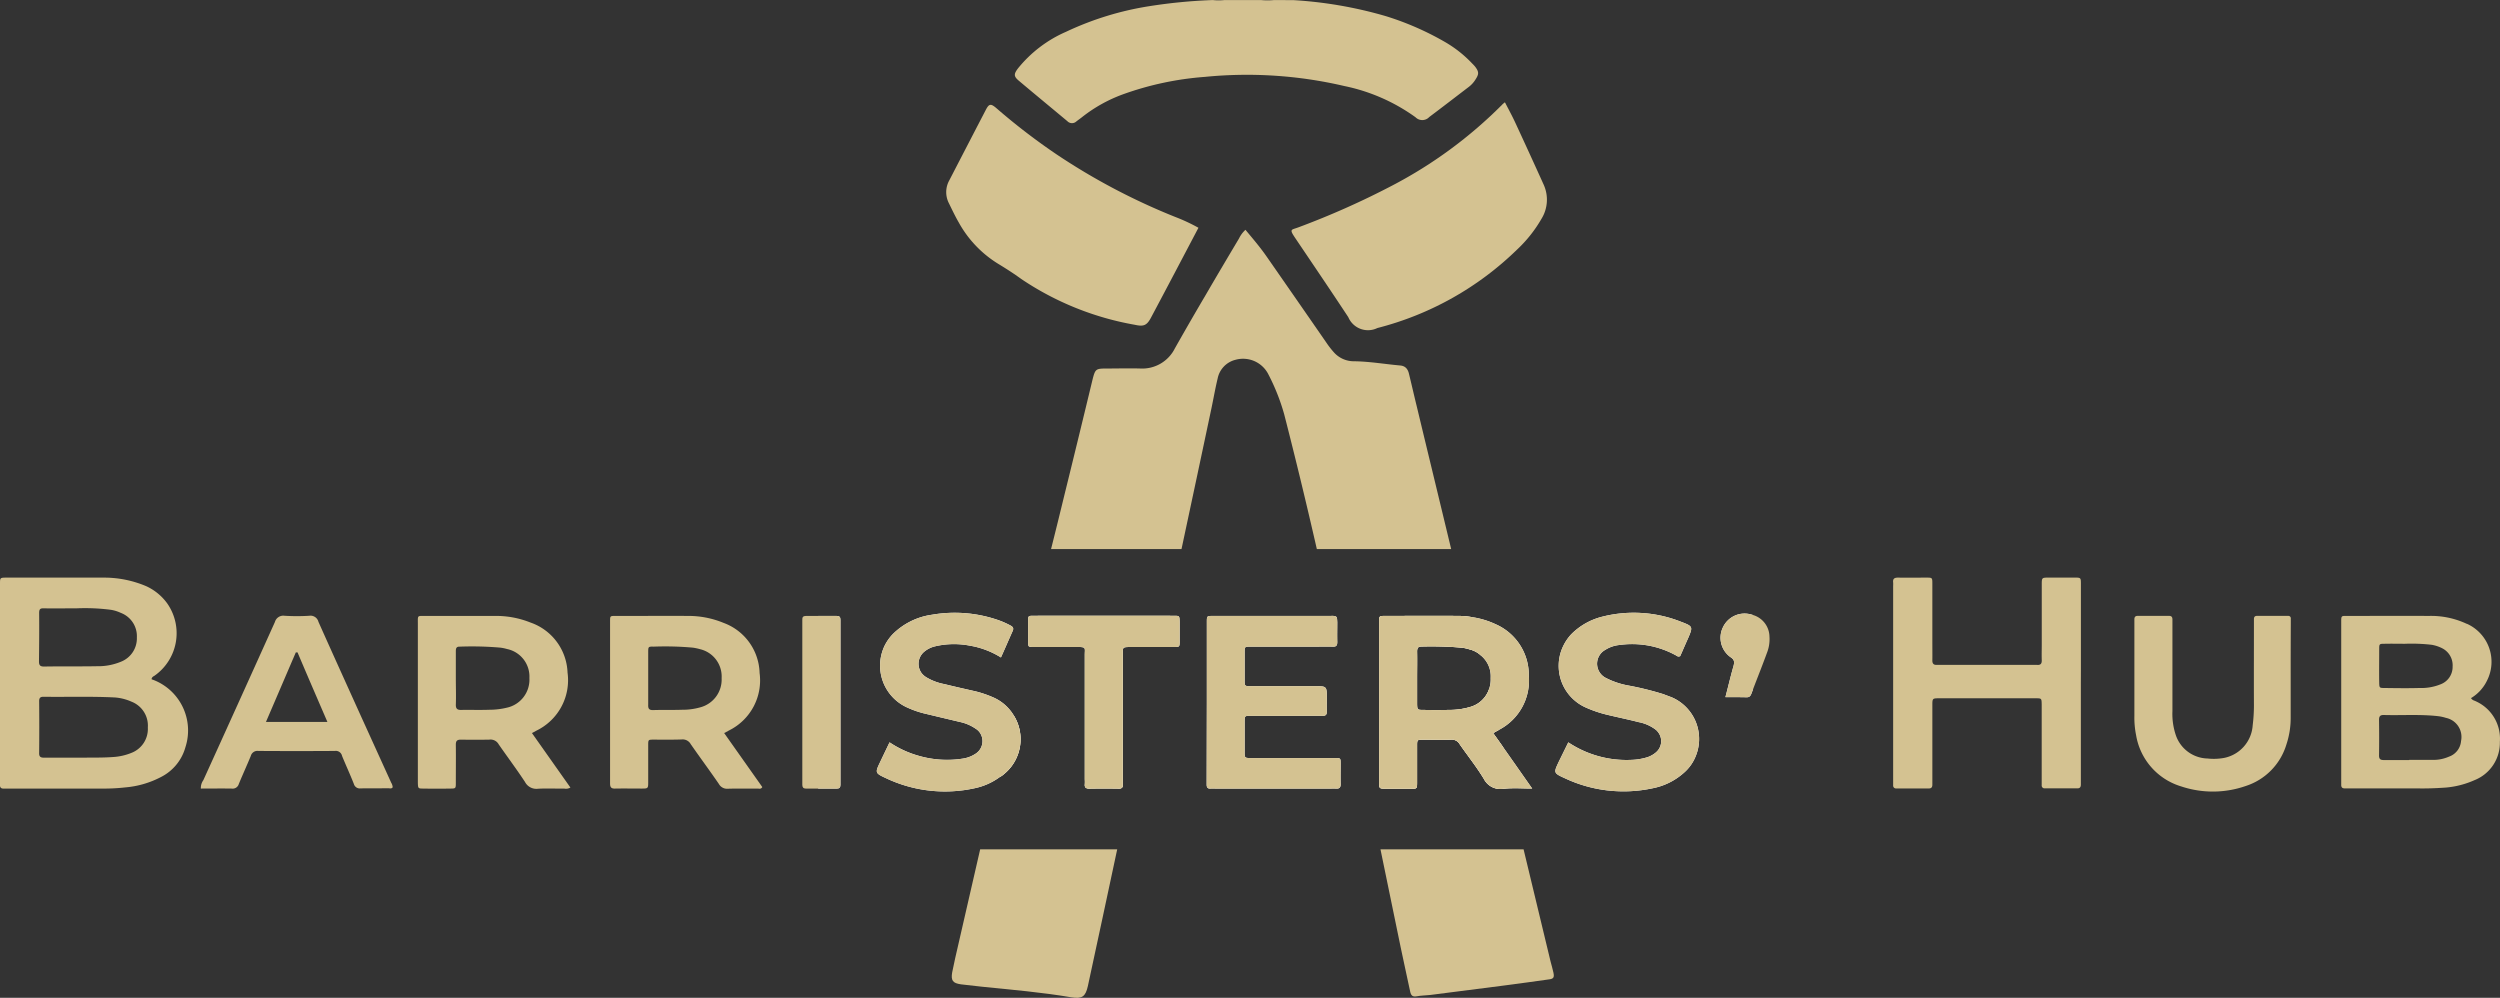 <svg xmlns="http://www.w3.org/2000/svg" width="148.138" height="59.126" viewBox="0 0 148.138 59.126">
  <rect x="0" y="0" width="148.138" height="59.126" fill="#333333" stroke="none"/>
  <g id="logo_1" data-name="logo 1" transform="translate(-13686.756 7741)">
    <g id="Group_25624" data-name="Group 25624" transform="translate(13927.406 -8306.673)">
      <g id="Group_25622" data-name="Group 25622">
        <path id="Path_65577" data-name="Path 65577" d="M-182.57,616h8.12c-.57,2.7-1.16,5.41-1.74,8.11-.14.62-.34.76-.97.66-1.76-.3-3.54-.45-5.31-.63-.42-.05-.83-.09-1.24-.14-.48-.07-.6-.22-.52-.7.11-.56.24-1.12.37-1.68C-183.43,619.75-183,617.87-182.57,616Z" fill="#d4c291"/>
        <path id="Path_65578" data-name="Path 65578" d="M-161.7,602.36c.07.03.07.13.08.34C-161.65,602.58-161.67,602.48-161.7,602.36Z" fill="#d4c291"/>
        <path id="Path_65579" data-name="Path 65579" d="M-154.66,598.21h-7.96c-.61-2.67-1.25-5.32-1.93-7.97a12.36,12.36,0,0,0-.95-2.4,1.678,1.678,0,0,0-1.93-.85,1.429,1.429,0,0,0-1.07,1.12c-.14.58-.24,1.16-.36,1.73q-.885,4.185-1.78,8.37h-7.73c.28-1.11.55-2.21.82-3.32q.825-3.345,1.63-6.69c.17-.67.19-.69.87-.69s1.32-.02,1.98,0a2.16,2.16,0,0,0,2.04-1.2c.6-1.06,1.21-2.12,1.83-3.17.65-1.12,1.31-2.23,1.97-3.34a1.7,1.7,0,0,1,.38-.51c.44.53.86,1.02,1.23,1.55q1.785,2.565,3.56,5.13a5.256,5.256,0,0,0,.45.58,1.576,1.576,0,0,0,1.19.53c.92.01,1.83.17,2.74.25.34.03.47.25.53.54.15.61.29,1.23.44,1.84C-156.03,592.54-155.34,595.38-154.66,598.21Z" fill="#d4c291"/>
        <path id="Path_65580" data-name="Path 65580" d="M-148.89,623.71c-.85.12-1.71.24-2.56.35l-4.45.57c-.27.03-.55.03-.81.08-.24.04-.33-.05-.38-.28-.18-.87-.38-1.73-.56-2.61l-1.2-5.82h8.48c.54,2.22,1.07,4.43,1.6,6.65.06.22.12.44.17.66C-148.54,623.6-148.6,623.68-148.89,623.71Z" fill="#d4c291"/>
        <path id="Path_65575" data-name="Path 65575" d="M-164.465,565.679h.43a24.721,24.721,0,0,1,5.5.95,17.062,17.062,0,0,1,3.429,1.487,7.1,7.1,0,0,1,1.691,1.32,2.421,2.421,0,0,1,.176.189c.231.307.229.438.016.765a1.632,1.632,0,0,1-.371.415c-.787.6-1.572,1.208-2.363,1.8a.563.563,0,0,1-.794.037l-.023-.022A10.992,10.992,0,0,0-161,570.769a25.326,25.326,0,0,0-8.26-.54,18.286,18.286,0,0,0-4.868,1.04,8.749,8.749,0,0,0-2.362,1.311c-.123.1-.254.189-.378.287a.38.38,0,0,1-.537-.015l0,0c-.958-.8-1.925-1.595-2.88-2.4-.308-.26-.29-.4-.044-.727a7.5,7.5,0,0,1,2.851-2.17,18.109,18.109,0,0,1,4.963-1.521,31.289,31.289,0,0,1,3.729-.358,3.189,3.189,0,0,0,.691,0h2.164a4.02,4.02,0,0,0,.776,0Z" fill="#d4c291"/>
        <path id="Path_65576" data-name="Path 65576" d="M-151.475,571.733c.211.411.425.8.61,1.2q.852,1.836,1.685,3.68a2.158,2.158,0,0,1-.129,2.026,7.862,7.862,0,0,1-1.441,1.817,18.378,18.378,0,0,1-8.282,4.654,1.266,1.266,0,0,1-1.694-.577c-.012-.024-.023-.047-.033-.071-1.036-1.571-2.093-3.128-3.145-4.688-.369-.547-.235-.468.191-.63a48.331,48.331,0,0,0,5.544-2.468,26.455,26.455,0,0,0,6.537-4.808C-151.594,571.823-151.545,571.791-151.475,571.733Z" fill="#d4c291"/>
        <path id="Path_65573" data-name="Path 65573" d="M-169.636,579.17c-.947,1.8-1.873,3.562-2.81,5.322-.248.466-.431.543-.952.428a17.45,17.45,0,0,1-6.738-2.716c-.44-.321-.9-.615-1.369-.9a6.625,6.625,0,0,1-2.325-2.433c-.216-.373-.4-.761-.589-1.148a1.436,1.436,0,0,1,.019-1.362q1.077-2.084,2.158-4.166c.2-.387.3-.4.648-.1a37.367,37.367,0,0,0,3.588,2.75,37.953,37.953,0,0,0,7,3.685A10.53,10.53,0,0,1-169.636,579.17Z" fill="#d4c291"/>
      </g>
      <g id="Group_25623" data-name="Group 25623">
        <path id="Path_65581" data-name="Path 65581" d="M-181.169,611.551a1.185,1.185,0,0,1-.23.16c.28-1.21.56-2.41.84-3.61a2.656,2.656,0,0,1,.16,2.44A2.648,2.648,0,0,1-181.169,611.551Z" fill="#d4c291"/>
        <path id="Path_65582" data-name="Path 65582" d="M-179.159,602.161h7.85c-.02.1-.04.19-.06.29-.11.52-.23,1.04-.34,1.56h-2.05c-.35.01-.36.01-.36.36v7.8c.01.16-.06.23-.22.23q-.885-.015-1.77,0c-.18,0-.28-.06-.26-.25a3,3,0,0,0,0-.3v-7.37c0-.46.09-.47-.46-.47h-2.59a.811.811,0,0,1-.17-.01C-179.449,603.391-179.3,602.771-179.159,602.161Z" fill="#d4c291"/>
        <path id="Path_65583" data-name="Path 65583" d="M-151,612.38a5.126,5.126,0,0,0-.56.03,1.094,1.094,0,0,1-1.16-.58c-.43-.71-.95-1.36-1.43-2.05a.535.535,0,0,0-.52-.28c-.56.02-1.12,0-1.68,0-.32.01-.33.01-.33.34v2.2c0,.36-.01.37-.35.37h-1.51c-.39-.01-.39-.01-.39-.42v-9.44c0-.38,0-.38.38-.38,1.42,0,2.84-.01,4.27,0a4.686,4.686,0,0,1,.84.07c.19.76.37,1.52.55,2.28a1.5,1.5,0,0,0-.69-.37,2.353,2.353,0,0,0-.46-.1,20.856,20.856,0,0,0-2.37-.07c-.21,0-.27.09-.27.29.01.53,0,1.06,0,1.59v1.55c.01.32.01.33.35.33.51.01,1.03.01,1.55,0a4.249,4.249,0,0,0,1.23-.17,1.65,1.65,0,0,0,1.14-1.08c.19.81.39,1.62.58,2.43a1.617,1.617,0,0,1-.18.1c-.04.02-.08.05-.16.1.2.28.4.55.59.83C-151.38,610.76-151.19,611.57-151,612.38Z" fill="#d4c291"/>
        <path id="Path_65584" data-name="Path 65584" d="M-190.849,602.4v9.78c0,.14-.05.22-.2.22h-1.12v-10.23h1.09C-190.9,602.171-190.849,602.241-190.849,602.4Z" fill="#fff"/>
        <path id="Path_65585" data-name="Path 65585" d="M-180.559,608.1a2.656,2.656,0,0,1,.16,2.44,2.648,2.648,0,0,1-.77,1.01,1.185,1.185,0,0,1-.23.16,3.831,3.831,0,0,1-1.5.67,8.157,8.157,0,0,1-5.26-.6c-.65-.3-.64-.32-.33-.97l.55-1.15a6.025,6.025,0,0,0,1.77.81,6.022,6.022,0,0,0,2.6.15,1.867,1.867,0,0,0,.72-.28.887.887,0,0,0,.29-1.21.833.833,0,0,0-.28-.28,2.623,2.623,0,0,0-.94-.4c-.72-.17-1.43-.34-2.14-.51a5.731,5.731,0,0,1-1.05-.38,2.72,2.72,0,0,1-1.26-3.63,2.791,2.791,0,0,1,.49-.69,4.092,4.092,0,0,1,2.31-1.14,7.862,7.862,0,0,1,3.91.31,5.015,5.015,0,0,1,.75.33c.13.07.2.15.13.31-.23.51-.45,1.03-.7,1.58a5.068,5.068,0,0,0-1.85-.7,4.884,4.884,0,0,0-2.05.04,1.557,1.557,0,0,0-.62.3.932.932,0,0,0-.18,1.29,1.014,1.014,0,0,0,.27.24,3.221,3.221,0,0,0,1.08.41c.61.15,1.23.29,1.85.43a6.512,6.512,0,0,1,1.05.36A2.647,2.647,0,0,1-180.559,608.1Z" fill="#fff"/>
        <path id="Path_65586" data-name="Path 65586" d="M-170.749,602.511v1.16c0,.33-.01.34-.33.34h-2.68c-.35.01-.36.01-.36.36v7.8c.01.16-.06.23-.22.23q-.885-.015-1.77,0c-.18,0-.28-.06-.26-.25a3,3,0,0,0,0-.3v-7.37c0-.46.09-.47-.46-.47h-2.59a.811.811,0,0,1-.17-.01h-.01c-.12-.01-.13-.08-.13-.3v-1.21c0-.32,0-.33.33-.33h8.29C-170.759,602.161-170.759,602.161-170.749,602.511Z" fill="#fff"/>
        <path id="Path_65587" data-name="Path 65587" d="M-161.209,610.941c0,.39-.01.78,0,1.17.01.23-.08.31-.3.29a2.251,2.251,0,0,0-.26,0h-6.86a3,3,0,0,0-.3,0c-.17.01-.22-.08-.22-.24v-.3l.01-4.61v-4.7c0-.38,0-.38.36-.38h6.99a.7.7,0,0,1,.3.03v.01c.07.03.07.13.08.34v.03c0,.37-.01.75,0,1.13,0,.2-.05.29-.27.28-.37-.01-.75,0-1.12,0h-3.75c-.34,0-.35,0-.35.32v1.68c0,.33.01.34.33.34h3.8c.74,0,.74,0,.74.71,0,.26-.01.52,0,.78.01.2-.07.28-.28.27-.57-.01-1.15,0-1.72,0h-2.55c-.31,0-.31.01-.32.3v1.86c0,.33.01.34.37.34h4.96C-161.209,610.591-161.209,610.591-161.209,610.941Z" fill="#fff"/>
        <path id="Path_65588" data-name="Path 65588" d="M-151.01,610.76l-.57-.81c-.19-.28-.39-.55-.59-.83.08-.05.12-.08.16-.1a1.617,1.617,0,0,0,.18-.1,3.291,3.291,0,0,0,1.77-3.21,3.28,3.28,0,0,0-1.97-3.05,4.984,4.984,0,0,0-1.41-.42,4.686,4.686,0,0,0-.84-.07c-1.43-.01-2.85,0-4.27,0-.38,0-.38,0-.38.38v9.44c0,.41,0,.41.39.42h1.51c.34,0,.35-.01.35-.37v-2.2c0-.33.01-.33.33-.34.56,0,1.12.02,1.68,0a.535.535,0,0,1,.52.28c.48.69,1,1.34,1.43,2.05a1.094,1.094,0,0,0,1.16.58,5.126,5.126,0,0,1,.56-.03c.36,0,.74.02,1.14.02Zm-2.54-3.19a4.249,4.249,0,0,1-1.23.17c-.52.01-1.04.01-1.55,0-.34,0-.34-.01-.35-.33v-1.55c0-.53.01-1.06,0-1.59,0-.2.06-.29.27-.29a20.856,20.856,0,0,1,2.37.07,2.353,2.353,0,0,1,.46.1,1.5,1.5,0,0,1,.69.37,1.6,1.6,0,0,1,.57,1.33,1.713,1.713,0,0,1-.09.64A1.65,1.65,0,0,1-153.55,607.57Z" fill="#fff"/>
        <path id="Path_65589" data-name="Path 65589" d="M-140.2,610.551a2.545,2.545,0,0,1-.69.93,3.894,3.894,0,0,1-1.83.9,8.169,8.169,0,0,1-5.22-.6c-.66-.3-.65-.32-.35-.96l.57-1.16a6.208,6.208,0,0,0,3.71,1.04,3.589,3.589,0,0,0,.98-.16,1.506,1.506,0,0,0,.52-.3.868.868,0,0,0,.08-1.22.572.572,0,0,0-.11-.11,2.4,2.4,0,0,0-1.02-.45c-.62-.16-1.26-.29-1.88-.44a7.128,7.128,0,0,1-1.3-.45,2.7,2.7,0,0,1-1.28-3.62,2.808,2.808,0,0,1,.48-.7,3.928,3.928,0,0,1,1.85-1.04,7.585,7.585,0,0,1,4.66.31c.71.27.7.29.4.99-.16.35-.31.71-.46,1.04-.14.07-.21-.03-.3-.07a5.377,5.377,0,0,0-3.29-.59,1.914,1.914,0,0,0-.85.29.938.938,0,0,0-.37,1.27.941.941,0,0,0,.4.39,4.775,4.775,0,0,0,1.38.46,18.063,18.063,0,0,1,2.05.51c.17.07.35.13.52.2A2.685,2.685,0,0,1-140.2,610.551Z" fill="#fff"/>
        <path id="Path_65590" data-name="Path 65590" d="M-136.789,602.111v4.45c-.03.07-.05.14-.08.21-.05.13-.11.22-.28.22-.4-.01-.8-.01-1.26-.01.17-.65.31-1.25.48-1.84.06-.24.06-.38-.18-.53a1.409,1.409,0,0,1-.45-1.76,1.415,1.415,0,0,1,1.66-.77Z" fill="#fff"/>
        <g id="Group_25620" data-name="Group 25620">
          <g id="Group_25619" data-name="Group 25619">
            <path id="Path_26" data-name="Path 26" d="M-231.54,605.97a1.108,1.108,0,0,1-.13-.05c.02-.14.12-.17.18-.21a3.077,3.077,0,0,0,.75-4.28,3.16,3.16,0,0,0-1.24-1.02,6.365,6.365,0,0,0-2.51-.51h-5.78c-.38,0-.38.01-.38.38v11.9c-.01.16.07.23.23.22h5.78a11.266,11.266,0,0,0,1.42-.07,5.528,5.528,0,0,0,2.1-.61,2.822,2.822,0,0,0,1.46-1.78A3.21,3.21,0,0,0-231.54,605.97Zm-6.79-3.98c0-.21.06-.28.27-.27.6.01,1.21,0,1.94,0a11.8,11.8,0,0,1,2.06.09,2.228,2.228,0,0,1,.57.18,1.474,1.474,0,0,1,.95,1.45,1.487,1.487,0,0,1-.96,1.45,3.5,3.5,0,0,1-1.39.26c-1.05.02-2.1,0-3.15.02-.22,0-.3-.07-.3-.3C-238.33,603.91-238.32,602.95-238.33,601.99Zm5.48,8.29a3.4,3.4,0,0,1-1.09.25c-.68.05-1.37.03-1.95.04h-2.14c-.21,0-.31-.05-.3-.29q.015-1.53,0-3.06c0-.18.06-.26.25-.26,1.4.02,2.81-.03,4.22.04a2.943,2.943,0,0,1,1,.25,1.523,1.523,0,0,1,.97,1.53A1.52,1.52,0,0,1-232.85,610.28Z" fill="#d4c291"/>
            <path id="Path_27" data-name="Path 27" d="M-117.348,606.135v6.031c0,.139-.056.221-.2.221h-1.94a.166.166,0,0,1-.181-.151.2.2,0,0,1,0-.042v-4.782c-.007-.355-.007-.361-.356-.362h-5.692c-.427,0-.43,0-.431.42v4.7c0,.138-.052.223-.2.223h-1.94a.168.168,0,0,1-.183-.149.2.2,0,0,1,0-.042V600.4a1.928,1.928,0,0,0,0-.215c-.028-.242.1-.289.312-.285.56.008,1.121,0,1.682,0,.321,0,.328.009.329.346v3.533c0,.345.006.69,0,1.034,0,.185.077.263.255.258h5.735c.072,0,.144-.006.215,0,.2.019.285-.067.278-.273-.011-.316,0-.632,0-.948v-3.533c0-.417,0-.418.431-.419h1.509c.375,0,.38.006.38.382v5.042Z" fill="#d4c291"/>
            <path id="Path_28" data-name="Path 28" d="M-93.94,607.23c-.09-.05-.2-.05-.29-.19a2.444,2.444,0,0,0,.95-1.04,2.467,2.467,0,0,0-1.1-3.32.611.611,0,0,0-.12-.05,4.973,4.973,0,0,0-2.22-.46c-1.59-.01-3.19,0-4.78,0-.44,0-.42-.04-.42.42v9.6c0,.15.08.2.21.2h4.31c.56.01,1.12-.01,1.68-.05a5.27,5.27,0,0,0,1.7-.44,2.379,2.379,0,0,0,1.5-2.27A2.427,2.427,0,0,0-93.94,607.23Zm-5.73-3.09c0-.31.01-.32.31-.32.39-.01.77,0,1.22,0a10.486,10.486,0,0,1,1.58.06,2.182,2.182,0,0,1,.61.2,1.13,1.13,0,0,1,.63,1.09,1.1,1.1,0,0,1-.66,1.03,3.037,3.037,0,0,1-1.3.24c-.69.02-1.38.01-2.07,0-.31,0-.31-.01-.32-.32C-99.68,605.46-99.67,604.8-99.67,604.14Zm4.85,5.44a1.069,1.069,0,0,1-.72.93,2.277,2.277,0,0,1-.93.19h-1.42v.01H-99.4c-.2,0-.28-.06-.28-.27.01-.7.01-1.4,0-2.11,0-.19.05-.29.27-.29,1.08.03,2.16-.05,3.23.07a2.353,2.353,0,0,1,.46.1A1.155,1.155,0,0,1-94.82,609.58Z" fill="#d4c291"/>
            <path id="Path_29" data-name="Path 29" d="M-151.01,610.76l-.57-.81c-.19-.28-.39-.55-.59-.83.08-.05.12-.08.16-.1a1.617,1.617,0,0,0,.18-.1,3.291,3.291,0,0,0,1.77-3.21,3.28,3.28,0,0,0-1.97-3.05,4.984,4.984,0,0,0-1.41-.42,4.686,4.686,0,0,0-.84-.07c-1.43-.01-2.85,0-4.27,0-.38,0-.38,0-.38.38v9.44c0,.41,0,.41.39.42h1.51c.34,0,.35-.01.35-.37v-2.2c0-.33.01-.33.33-.34.56,0,1.12.02,1.68,0a.535.535,0,0,1,.52.28c.48.69,1,1.34,1.43,2.05a1.094,1.094,0,0,0,1.16.58,5.126,5.126,0,0,1,.56-.03c.36,0,.74.02,1.14.02Zm-2.54-3.19a4.249,4.249,0,0,1-1.23.17c-.52.01-1.04.01-1.55,0-.34,0-.34-.01-.35-.33v-1.55c0-.53.01-1.06,0-1.59,0-.2.06-.29.27-.29a20.856,20.856,0,0,1,2.37.07,2.353,2.353,0,0,1,.46.1,1.5,1.5,0,0,1,.69.37,1.6,1.6,0,0,1,.57,1.33,1.713,1.713,0,0,1-.09.64A1.65,1.65,0,0,1-153.55,607.57Z" fill="#d4c291"/>
            <path id="Path_30" data-name="Path 30" d="M-209.13,609.11l.28-.15a3.318,3.318,0,0,0,1.83-3.43,3.263,3.263,0,0,0-2.2-2.97,5.449,5.449,0,0,0-2.11-.39h-4.1c-.51,0-.46-.05-.46.47v9.4c.01.36.01.36.35.36.52.01,1.04.01,1.55,0,.35,0,.35,0,.35-.36,0-.75.01-1.5,0-2.24,0-.22.07-.3.3-.3q.84.015,1.68,0a.552.552,0,0,1,.56.28c.52.75,1.06,1.47,1.56,2.23a.761.761,0,0,0,.77.4c.52-.03,1.04,0,1.55-.01a.526.526,0,0,0,.37-.06Zm-1.5-1.5a4.375,4.375,0,0,1-1.02.12c-.56.02-1.12,0-1.69.01-.22,0-.3-.08-.3-.3.02-.53,0-1.06,0-1.59v-1.59c0-.17.03-.28.24-.27a19.4,19.4,0,0,1,2.41.06,2.577,2.577,0,0,1,.38.08,1.666,1.666,0,0,1,1.33,1.72A1.7,1.7,0,0,1-210.63,607.61Z" fill="#d4c291"/>
            <path id="Path_31" data-name="Path 31" d="M-197.74,609.11l.3-.16a3.306,3.306,0,0,0,1.8-3.4,3.256,3.256,0,0,0-2.14-2.97,5.448,5.448,0,0,0-2.15-.41c-1.05-.01-2.1,0-3.15,0h-1.12c-.3,0-.3.01-.3.32v9.61c0,.22.07.31.3.3.51-.01,1.03,0,1.55,0,.4,0,.41,0,.41-.39v-2.2c0-.3.01-.31.31-.31.56,0,1.12.01,1.68-.01a.541.541,0,0,1,.53.28c.55.79,1.12,1.56,1.67,2.36a.552.552,0,0,0,.52.28c.59-.02,1.18,0,1.77-.01.09,0,.2.05.28-.09Zm-1.43-1.52a3.813,3.813,0,0,1-1.06.14c-.58.02-1.15,0-1.73.02-.24,0-.29-.1-.28-.32v-3.1c0-.33,0-.35.32-.34a18.138,18.138,0,0,1,2.33.06,3.145,3.145,0,0,1,.42.09,1.663,1.663,0,0,1,1.28,1.72A1.7,1.7,0,0,1-199.17,607.59Z" fill="#d4c291"/>
            <path id="Path_65591" data-name="Path 65591" d="M-161.209,610.941c0,.39-.01.78,0,1.17.01.23-.08.31-.3.29a2.251,2.251,0,0,0-.26,0h-6.86a3,3,0,0,0-.3,0c-.17.01-.22-.08-.22-.24v-.3l.01-4.61v-4.7c0-.38,0-.38.36-.38h6.99a.7.7,0,0,1,.3.03v.01c.07.03.07.13.08.34v.03c0,.37-.01.75,0,1.13,0,.2-.05.29-.27.28-.37-.01-.75,0-1.12,0h-3.75c-.34,0-.35,0-.35.32v1.68c0,.33.01.34.33.34h3.8c.74,0,.74,0,.74.71,0,.26-.01.52,0,.78.01.2-.07.28-.28.27-.57-.01-1.15,0-1.72,0h-2.55c-.31,0-.31.01-.32.3v1.86c0,.33.01.34.37.34h4.96C-161.209,610.591-161.209,610.591-161.209,610.941Z" fill="#d4c291"/>
            <path id="Path_33" data-name="Path 33" d="M-104.915,605.563v2.63a4.963,4.963,0,0,1-.258,1.608,3.7,3.7,0,0,1-2.419,2.451,5.914,5.914,0,0,1-3.811.02,3.824,3.824,0,0,1-2.674-3.047,5.208,5.208,0,0,1-.1-1.114v-5.732c0-.138.048-.213.2-.212h1.855c.153,0,.2.077.2.214v5.431a3.938,3.938,0,0,0,.193,1.4,2.036,2.036,0,0,0,1.882,1.406,3.374,3.374,0,0,0,.988-.035,2.111,2.111,0,0,0,1.693-1.934,9.582,9.582,0,0,0,.073-1.16c-.007-1.6,0-3.19,0-4.785v-.345c0-.115.044-.191.174-.191h1.855a.143.143,0,0,1,.156.161c0,.1,0,.2,0,.3Q-104.916,604.1-104.915,605.563Z" fill="#d4c291"/>
            <path id="Path_34" data-name="Path 34" d="M-217.47,612.05l-1.8-3.96c-.84-1.86-1.68-3.71-2.51-5.57a.484.484,0,0,0-.54-.36,12,12,0,0,1-1.47,0,.515.515,0,0,0-.57.37q-2.115,4.695-4.24,9.37a.818.818,0,0,0-.15.5c.62,0,1.23-.01,1.83,0a.377.377,0,0,0,.42-.27c.23-.56.48-1.1.71-1.66a.407.407,0,0,1,.45-.3q2.265.015,4.53,0a.38.38,0,0,1,.43.3c.23.56.48,1.1.7,1.66a.361.361,0,0,0,.39.26c.55-.01,1.09,0,1.64-.01.09,0,.2.05.27-.06A.618.618,0,0,0-217.47,612.05Zm-7.42-3.6c.6-1.39,1.18-2.75,1.77-4.12h.1c.58,1.37,1.17,2.73,1.77,4.12Z" fill="#d4c291"/>
            <path id="Path_65592" data-name="Path 65592" d="M-180.4,610.541a2.648,2.648,0,0,1-.77,1.01,1.185,1.185,0,0,1-.23.16,3.831,3.831,0,0,1-1.5.67,8.157,8.157,0,0,1-5.26-.6c-.65-.3-.64-.32-.33-.97l.55-1.15a6.025,6.025,0,0,0,1.77.81,6.022,6.022,0,0,0,2.6.15,1.867,1.867,0,0,0,.72-.28.887.887,0,0,0,.29-1.21.833.833,0,0,0-.28-.28,2.623,2.623,0,0,0-.94-.4c-.72-.17-1.43-.34-2.14-.51a5.731,5.731,0,0,1-1.05-.38,2.72,2.72,0,0,1-1.26-3.63,2.791,2.791,0,0,1,.49-.69,4.092,4.092,0,0,1,2.31-1.14,7.862,7.862,0,0,1,3.91.31,5.015,5.015,0,0,1,.75.33c.13.07.2.15.13.31-.23.51-.45,1.03-.7,1.58a5.068,5.068,0,0,0-1.85-.7,4.884,4.884,0,0,0-2.05.04,1.557,1.557,0,0,0-.62.3.932.932,0,0,0-.18,1.29,1.014,1.014,0,0,0,.27.24,3.221,3.221,0,0,0,1.08.41c.61.15,1.23.29,1.85.43a6.512,6.512,0,0,1,1.05.36,2.647,2.647,0,0,1,1.23,1.1A2.656,2.656,0,0,1-180.4,610.541Z" fill="#d4c291"/>
            <path id="Path_65593" data-name="Path 65593" d="M-140.2,610.551a2.545,2.545,0,0,1-.69.93,3.894,3.894,0,0,1-1.83.9,8.169,8.169,0,0,1-5.22-.6c-.66-.3-.65-.32-.35-.96l.57-1.16a6.208,6.208,0,0,0,3.71,1.04,3.589,3.589,0,0,0,.98-.16,1.506,1.506,0,0,0,.52-.3.868.868,0,0,0,.08-1.22.572.572,0,0,0-.11-.11,2.4,2.4,0,0,0-1.02-.45c-.62-.16-1.26-.29-1.88-.44a7.128,7.128,0,0,1-1.3-.45,2.7,2.7,0,0,1-1.28-3.62,2.808,2.808,0,0,1,.48-.7,3.928,3.928,0,0,1,1.85-1.04,7.585,7.585,0,0,1,4.66.31c.71.27.7.29.4.99-.16.35-.31.71-.46,1.04-.14.07-.21-.03-.3-.07a5.377,5.377,0,0,0-3.29-.59,1.914,1.914,0,0,0-.85.29.938.938,0,0,0-.37,1.27.941.941,0,0,0,.4.39,4.775,4.775,0,0,0,1.38.46,18.063,18.063,0,0,1,2.05.51c.17.07.35.13.52.2A2.685,2.685,0,0,1-140.2,610.551Z" fill="#d4c291"/>
            <path id="Path_65594" data-name="Path 65594" d="M-170.749,602.511v1.16c0,.33-.01.34-.33.34h-2.68c-.35.01-.36.01-.36.36v7.8c.01.16-.06.23-.22.23q-.885-.015-1.77,0c-.18,0-.28-.06-.26-.25a3,3,0,0,0,0-.3v-7.37c0-.46.09-.47-.46-.47h-2.59a.811.811,0,0,1-.17-.01h-.01c-.12-.01-.13-.08-.13-.3v-1.21c0-.32,0-.33.33-.33h8.29C-170.759,602.161-170.759,602.161-170.749,602.511Z" fill="#d4c291"/>
            <path id="Path_65595" data-name="Path 65595" d="M-190.849,602.4v9.78c0,.14-.05.22-.2.22h-1.86c-.14,0-.2-.08-.2-.22V602.4c-.01-.16.05-.23.22-.23h1.81C-190.9,602.171-190.849,602.241-190.849,602.4Z" fill="#d4c291"/>
            <path id="Path_65596" data-name="Path 65596" d="M-135.8,603.391a2.21,2.21,0,0,1-.12.89c-.28.77-.58,1.52-.87,2.28-.03.07-.05.14-.08.21-.05.13-.11.22-.28.22-.4-.01-.8-.01-1.26-.01.17-.65.31-1.25.48-1.84.06-.24.06-.38-.18-.53a1.409,1.409,0,0,1-.45-1.76,1.415,1.415,0,0,1,1.66-.77l.11.03A1.359,1.359,0,0,1-135.8,603.391Z" fill="#d4c291"/>
          </g>
        </g>
      </g>
    </g>
  </g>
</svg>
